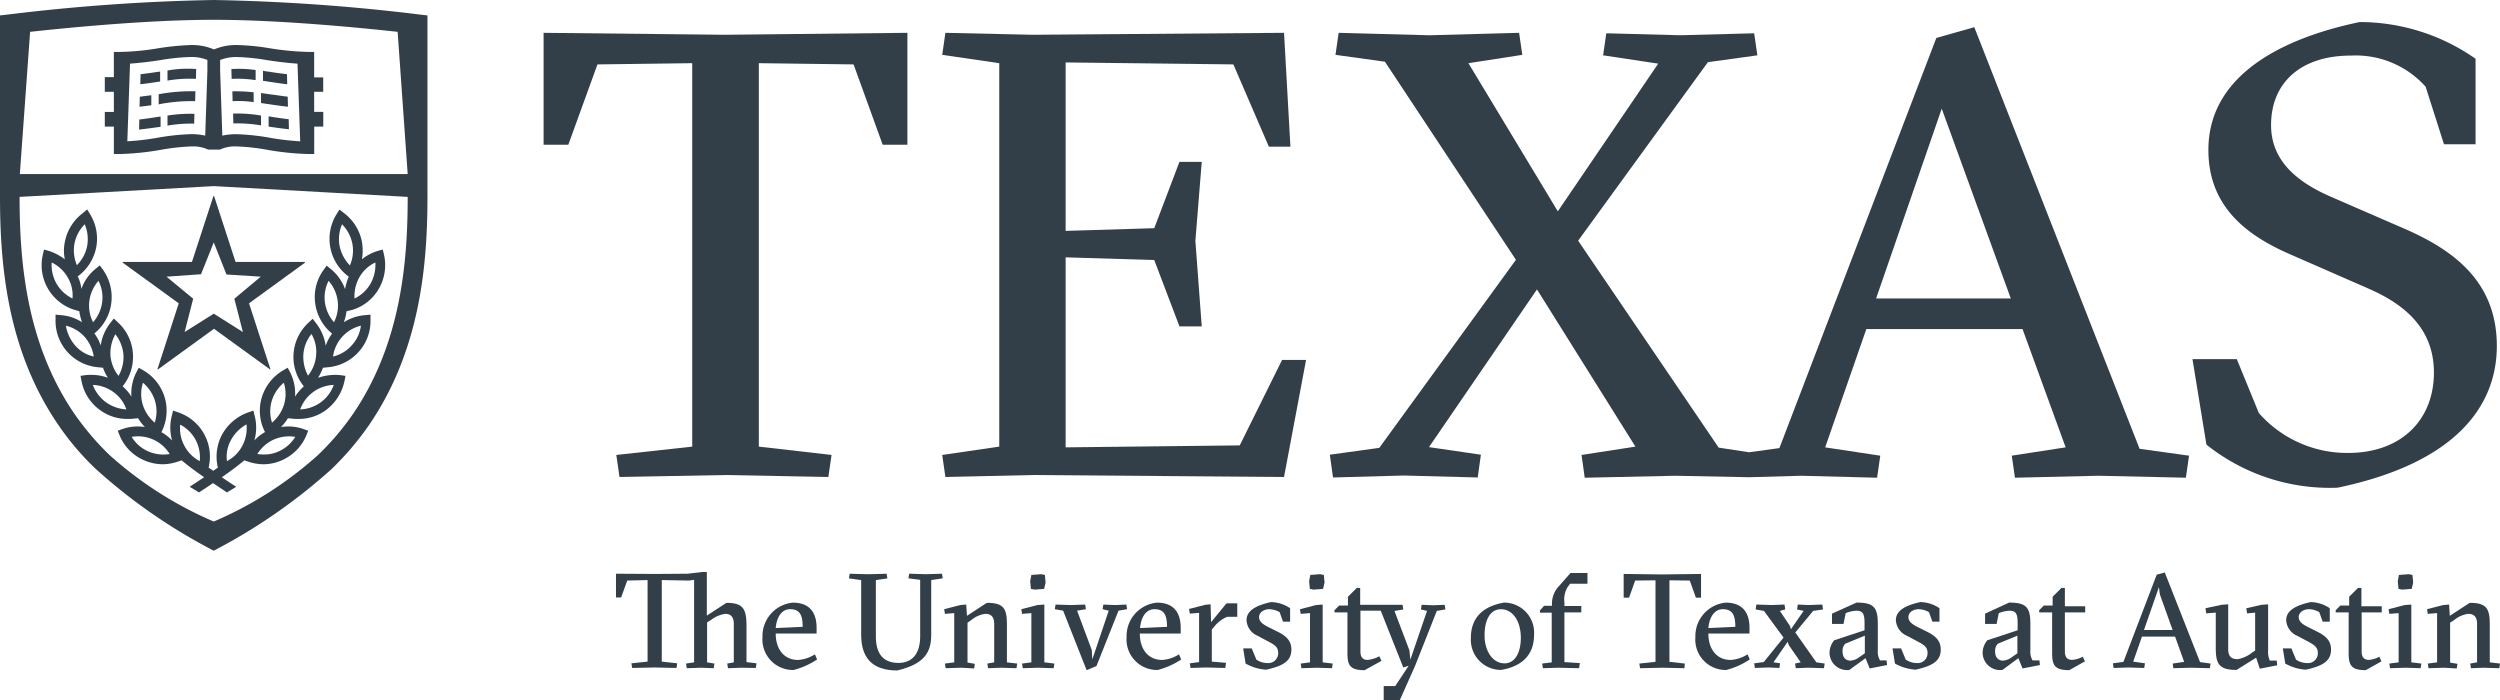 <svg id="RGB_university_primary" xmlns="http://www.w3.org/2000/svg" width="228.555" height="64" viewBox="0 0 228.555 64">
  <g id="TheUniversityOfTexasAtAustin" transform="translate(56.322 52.292)">
    <g id="Austin" transform="translate(136.842 0.045)">
      <path id="Path_684" data-name="Path 684" d="M865.564,239.643l-.806,2.306,1.075.157-.067.425-1.477-.045-1.321.045-.067-.425.963-.134L866.907,234l.739-.2,3.223,8.193.963.134-.067.425-1.7-.045-1.634.045-.067-.425,1.052-.157-.828-2.306h-3.022Zm1.634-3.828-.09-.672-1.366,3.917h2.619Z" transform="translate(-862.9 -233.8)" fill="#333f48"/>
      <path id="Path_685" data-name="Path 685" d="M906.431,251.031a1.9,1.9,0,0,0,.157.918h.627l.045.425-1.589.313-.336-1.007-1.791,1.119c-1.634,0-1.9-.582-1.9-2.015v-3.224l-.873.067-.067-.47,1.477-.313.6-.045v4.1c0,.649.269.918.873.918a2.987,2.987,0,0,0,1.343-.627l.246-.157v-3.47l-.739.067-.067-.47,1.366-.313.627-.045Z" transform="translate(-892.238 -243.89)" fill="#333f48"/>
      <path id="Path_686" data-name="Path 686" d="M935.635,246.818a1.954,1.954,0,0,0-.94-.269c-.47,0-.94.269-.94.716,0,.4.313.649.851.918l.94.47c.828.425,1.164.9,1.164,1.589,0,1.119-.9,1.522-2.306,1.836a4.355,4.355,0,0,1-1.88-.56l-.224-1.388h.784l.425,1.03a1.852,1.852,0,0,0,1.007.313.9.9,0,0,0,.985-.94c0-.47-.269-.694-.9-1.03l-.963-.515a1.644,1.644,0,0,1-1.03-1.433c0-.851.806-1.343,2.239-1.657a3.231,3.231,0,0,1,1.746.56v1.231h-.649Z" transform="translate(-916.765 -243.191)" fill="#333f48"/>
      <path id="Path_687" data-name="Path 687" d="M953.9,242.339v-.2l.425-.425h.806v-.806l.806-.806h.313v1.679h1.858v.56h-1.836v3.6c0,.358.134.739.649.739a2.183,2.183,0,0,0,.963-.291l.2.425-1.433.806c-1.388,0-1.567-.493-1.567-1.612v-3.671Z" transform="translate(-933.529 -238.69)" fill="#333f48"/>
      <path id="Path_688" data-name="Path 688" d="M977.045,243.051l-1.41.045-.067-.425.851-.112v-4.5l-.851.067-.067-.425,1.477-.381.6-.045v5.283l.918.112-.067.425Zm-.6-8.484.9-.067.336.067.067.694-.134.582-.873.067-.336-.067-.067-.694Z" transform="translate(-950.294 -234.343)" fill="#333f48"/>
      <path id="Path_689" data-name="Path 689" d="M992.745,252.132l-1.41.045-.067-.425.851-.112v-4.5l-.851.067-.067-.425,1.477-.381.537-.045.067,1.03L995.1,246.2c1.567,0,1.836.537,1.836,2.015v3.425l.94.112-.067.425-1.41-.045-1.186.045-.067-.425.627-.112v-3.515c0-.649-.291-.918-.806-.918a2.469,2.469,0,0,0-1.276.56l-.381.246v3.649l.672.112-.067.425Z" transform="translate(-962.479 -243.424)" fill="#333f48"/>
    </g>
    <g id="at" transform="translate(124.933 1.455)">
      <path id="Path_690" data-name="Path 690" d="M812.118,246.1c1.544,0,1.948.4,1.948,1.948v2.418a1.566,1.566,0,0,0,.2.918h.627l.045.425-1.589.313-.381-.94-1.455,1.074a1.6,1.6,0,0,1-1.813-1.567,1.849,1.849,0,0,1,.425-1.142l2.776-.918v-.6c0-.739-.067-1.186-.716-1.186a2.887,2.887,0,0,0-1.007.224l-.2.985h-1.052v-.94Zm.761,3.022-1.791.739a.946.946,0,0,0-.246.694c0,.627.358.851.716.851a1.487,1.487,0,0,0,.806-.313l.515-.358Z" transform="translate(-809.7 -244.757)" fill="#333f48"/>
      <path id="Path_691" data-name="Path 691" d="M832.8,242.339v-.2l.425-.425h.806v-.806l.806-.806h.313v1.679h1.858v.56h-1.858v3.6c0,.358.134.739.649.739a2.365,2.365,0,0,0,.985-.291l.2.425-1.433.806c-1.388,0-1.567-.493-1.567-1.612v-3.671Z" transform="translate(-827.629 -240.1)" fill="#333f48"/>
    </g>
    <g id="Texas" transform="translate(92.116 0.179)">
      <path id="Path_692" data-name="Path 692" d="M668.652,243.018l-1.992-.045-2.059.045-.067-.425,1.477-.157v-7.454l-1.858.022-.56,1.567H663.1V234.4l3.537.045,3.537-.045v2.171h-.47l-.56-1.567-1.858-.022v7.454l1.41.157Z" transform="translate(-663.1 -234.4)" fill="#333f48"/>
      <path id="Path_693" data-name="Path 693" d="M693.587,248.943c0,1.41.761,2.4,2.037,2.4a3.17,3.17,0,0,0,1.545-.515l.2.47a6.985,6.985,0,0,1-2.149.963,2.776,2.776,0,0,1-2.821-3,3.067,3.067,0,0,1,2.776-3.156c1.634,0,2.171,1.03,2.171,2.306v.515h-3.761Zm2.462-.627c0-.94-.179-1.612-1.142-1.612-.739,0-1.231.694-1.321,1.724Z" transform="translate(-685.841 -243.481)" fill="#333f48"/>
      <path id="Path_694" data-name="Path 694" d="M718.773,252.272l-.067.425-.963-.045-1.276.045-.067-.425.873-.112,1.813-2.239-1.791-2.44-.761-.134.067-.448,1.41.045,1.164-.045.067.448-.492.134.918,1.366.09.313,1.164-1.679-.6-.134.067-.448.963.045,1.276-.045.067.448-.9.134-1.634,1.97,1.925,2.731.761.112-.067.425-1.41-.045-1.164.045-.067-.425.515-.112-1.1-1.589-.089-.291-1.3,1.88Z" transform="translate(-704.469 -244.102)" fill="#333f48"/>
      <path id="Path_695" data-name="Path 695" d="M749.662,246.1c1.545,0,1.948.4,1.948,1.948v2.418a1.565,1.565,0,0,0,.2.918h.6l.045.425-1.589.313-.381-.94-1.477,1.074a1.6,1.6,0,0,1-1.813-1.567,1.849,1.849,0,0,1,.425-1.142l2.776-.918v-.6c0-.739-.067-1.186-.716-1.186a2.887,2.887,0,0,0-1.007.224l-.2.985h-1.052v-.94Zm.761,3.022-1.791.739a.946.946,0,0,0-.246.694c0,.627.358.851.716.851a1.488,1.488,0,0,0,.806-.313l.515-.358Z" transform="translate(-728.374 -243.481)" fill="#333f48"/>
      <path id="Path_696" data-name="Path 696" d="M776.235,246.818a2.047,2.047,0,0,0-.94-.269c-.47,0-.94.269-.94.716,0,.4.313.649.851.918l.94.47c.828.425,1.164.9,1.164,1.589,0,1.119-.9,1.522-2.306,1.836a4.459,4.459,0,0,1-1.88-.56l-.224-1.388h.784l.425,1.03a1.852,1.852,0,0,0,1.007.313.9.9,0,0,0,.985-.94c0-.47-.246-.694-.9-1.03l-.963-.515a1.644,1.644,0,0,1-1.03-1.433c0-.851.806-1.343,2.239-1.657a3.231,3.231,0,0,1,1.746.56v1.231h-.649Z" transform="translate(-748.321 -243.326)" fill="#333f48"/>
    </g>
    <g id="of" transform="translate(78.148 0.09)">
      <path id="Path_697" data-name="Path 697" d="M606.476,249.055c0,1.836-1.119,2.888-3.022,3.2a2.755,2.755,0,0,1-2.753-2.932c0-1.858,1.119-2.888,3.022-3.224A2.749,2.749,0,0,1,606.476,249.055Zm-2.709,2.6c.985,0,1.5-1.007,1.5-2.328,0-1.567-.761-2.619-1.813-2.619-1.007,0-1.5,1.007-1.5,2.35C601.931,250.465,602.67,251.652,603.767,251.652Z" transform="translate(-600.7 -243.391)" fill="#333f48"/>
      <path id="Path_698" data-name="Path 698" d="M631.139,237.022h1.545v.582h-1.545v4.544l1.41.09-.067.47-1.9-.045-1.41.045-.067-.425.873-.112v-4.544H628.9v-.2l.381-.425H630v-.112a2.345,2.345,0,0,1,.672-1.724L631.7,234h1.545v.985h-1.589l-.246.336a2.2,2.2,0,0,0-.269,1.388v.313Z" transform="translate(-622.587 -234)" fill="#333f48"/>
    </g>
    <g id="University" transform="translate(21.289 0.157)">
      <path id="Path_699" data-name="Path 699" d="M352.14,234.725l.067-.425,1.567.045,1.433-.045.067.425-1.052.157V239.9c0,1.612-.649,2.664-3.112,3.246-2.418,0-3.291-1.3-3.291-3.268v-4.992l-1.119-.157.067-.425,1.7.045,1.679-.045.067.425-1.052.157v5.171c0,1.522.649,2.4,2.06,2.4,1.276,0,1.992-.851,1.992-2.44V234.86Z" transform="translate(-346.7 -234.3)" fill="#333f48"/>
      <path id="Path_700" data-name="Path 700" d="M387.145,252.132l-1.41.045-.067-.425.851-.112v-4.5l-.851.067-.067-.425,1.477-.381.537-.045.067,1.03L389.5,246.2c1.567,0,1.836.537,1.836,2.015v3.425l.94.112-.067.425-1.41-.045-1.186.045-.067-.425.627-.112v-3.515c0-.649-.291-.918-.806-.918a2.469,2.469,0,0,0-1.276.56l-.358.246v3.649l.672.112-.067.425Z" transform="translate(-376.892 -243.536)" fill="#333f48"/>
      <path id="Path_701" data-name="Path 701" d="M418.645,243.051l-1.41.045-.067-.425.851-.112v-4.5l-.851.067-.067-.425,1.477-.381.627-.045v5.283l.918.112-.067.425Zm-.627-8.484.9-.067.336.067.067.694-.134.582-.873.067-.336-.067-.067-.694Z" transform="translate(-401.341 -234.455)" fill="#333f48"/>
      <path id="Path_702" data-name="Path 702" d="M434.225,251.914l1.5-4.455-.56-.134.067-.425,1.074.045,1.03-.045.067.425-.783.134-2.015,5.059-.9.381-2.149-5.44-.761-.134.067-.425,1.41.045,1.3-.045.067.425-.806.134,1.343,3.6Z" transform="translate(-411.974 -244.079)" fill="#333f48"/>
      <path id="Path_703" data-name="Path 703" d="M461.309,248.943c0,1.41.761,2.4,2.037,2.4a3.171,3.171,0,0,0,1.545-.515l.2.47a6.985,6.985,0,0,1-2.149.963,2.792,2.792,0,0,1-2.843-3,3.067,3.067,0,0,1,2.776-3.156c1.634,0,2.171,1.03,2.171,2.306v.515h-3.738Zm2.485-.627c0-.94-.179-1.612-1.142-1.612-.761,0-1.231.694-1.321,1.724Z" transform="translate(-434.715 -243.459)" fill="#333f48"/>
      <path id="Path_704" data-name="Path 704" d="M487.615,248.124l1.41-1.724h.985v1.231h-.918a2.922,2.922,0,0,0-1.164.873l-.246.291v2.932l1.3.112-.067.47-1.791-.045-1.388.045-.067-.425.851-.112v-4.5l-.851.067-.067-.425,1.477-.381.492-.045Z" transform="translate(-454.507 -243.691)" fill="#333f48"/>
      <path id="Path_705" data-name="Path 705" d="M511.035,246.818a2.047,2.047,0,0,0-.94-.269c-.47,0-.94.269-.94.716,0,.4.313.649.851.918l.94.47c.828.425,1.164.9,1.164,1.589,0,1.119-.9,1.522-2.306,1.836a4.355,4.355,0,0,1-1.88-.56l-.224-1.388h.784l.425,1.03a1.852,1.852,0,0,0,1.007.313.905.905,0,0,0,.985-.94c0-.47-.246-.694-.9-1.03l-.963-.515a1.644,1.644,0,0,1-1.03-1.433c0-.851.806-1.343,2.239-1.657a3.231,3.231,0,0,1,1.746.56v1.231h-.649Z" transform="translate(-471.659 -243.303)" fill="#333f48"/>
      <path id="Path_706" data-name="Path 706" d="M532.445,243.051l-1.41.045-.067-.425.851-.112v-4.5l-.851.067-.067-.425,1.477-.381.6-.045v5.283l.918.112-.067.425Zm-.6-8.484.9-.067.336.067.067.694-.134.582-.873.067-.336-.067-.067-.694Z" transform="translate(-489.666 -234.455)" fill="#333f48"/>
      <path id="Path_707" data-name="Path 707" d="M549.5,250.308v-1.231h1.052l1.231-1.858-.493.157-2.059-5.193h-1.858v3.761c0,.358.134.739.649.739a2.732,2.732,0,0,0,1.075-.336l.2.425-1.545.851c-1.388,0-1.567-.493-1.567-1.612v-3.671H545v-.2l.425-.425h.806v-.806l.806-.806h.313v1.545h3.873l.067.425-.806.134,1.365,3.6.09.851,1.522-4.455-.56-.134.067-.425,1.075.045,1.03-.045.067.425-.784.134-1.992,5.037-1.388,3.112H549.5Z" transform="translate(-500.61 -238.802)" fill="#333f48"/>
    </g>
    <g id="The">
      <path id="Path_708" data-name="Path 708" d="M262.994,242.353l-1.164.045-.067-.425.6-.112v-3.515c0-.649-.291-.918-.784-.918a2.79,2.79,0,0,0-1.3.56l-.358.224v3.649l.672.112-.067.425-1.164-.045-1.3.045-.067-.425.739-.112v-7.544l-.448.067-2.507-.045v7.454l1.41.157-.067.425-1.992-.045-2.059.045-.067-.425,1.477-.157v-7.454l-1.858.045-.56,1.545h-.47v-2.171l3.537.022,3.022-.022,1.321-.157h.425v3.985l1.791-1.164c1.567,0,1.836.582,1.836,2.149v3.268l.918.112-.067.425Z" transform="translate(-251.6 -233.6)" fill="#333f48"/>
      <path id="Path_709" data-name="Path 709" d="M312.609,248.943c0,1.41.761,2.4,2.037,2.4a3.171,3.171,0,0,0,1.545-.515l.2.47a6.985,6.985,0,0,1-2.149.963,2.792,2.792,0,0,1-2.843-3,3.067,3.067,0,0,1,2.776-3.156c1.634,0,2.171,1.03,2.171,2.306v.515h-3.738Zm2.462-.627c0-.94-.179-1.612-1.142-1.612-.761,0-1.231.694-1.321,1.724Z" transform="translate(-298.013 -243.302)" fill="#333f48"/>
    </g>
  </g>
  <g id="ShieldTexas">
    <g id="LgTexas" transform="translate(49.696 2.015)">
      <path id="Path_710" data-name="Path 710" d="M914.674,27.849l-6.648-2.888c-3.179-1.388-5.44-3.358-5.44-6.537,0-3.873,2.709-6.357,7.3-6.357a8.573,8.573,0,0,1,6.828,2.843l1.679,5.261h2.888V12.358A18.478,18.478,0,0,0,910.689,9c-8.036,1.679-13.834,5.373-13.834,11.685,0,5.149,3.425,7.813,7.589,9.6l7.007,3.067c3.47,1.5,6.022,3.761,6.022,7.7,0,4.231-2.888,7.342-7.857,7.342a10.752,10.752,0,0,1-8.148-3.649l-2.015-4.925H895.4l1.276,7.813a18.093,18.093,0,0,0,11.976,3.94c10.879-2.261,14.573-7.522,14.573-12.961C923.225,32.706,919.241,29.818,914.674,27.849Z" transform="translate(-744.656 -9)" fill="#333f48"/>
      <path id="Path_711" data-name="Path 711" d="M602.018,11.1l-3.47.985L584.2,49.581l-2.776.381-2.776-.425L565.8,30.62,577.663,14.3l4.522-.627-.291-2.015-6.76.179-6.76-.179-.291,2.015,5.037.761-9.178,13.5L555.77,14.391l4.925-.761-.291-2.015-8.215.224-8.283-.224-.291,2.015,4.522.627,11.976,18.11L547.622,49.558l-4.522.627.291,2.082,6.469-.179,6.76.179.291-2.082-4.746-.694,9.872-14.416,9,14.371-4.925.761.291,2.082,8.283-.179,6.76.134,4.746-.134,6.939.179.291-2.015-5.037-.761L592.147,38.7h14.282l3.94,10.812-4.925.761.291,2.015,7.633-.179,7.992.179.291-2.015-4.522-.627Zm-8.977,24.8,6-17.349L605.354,35.9Z" transform="translate(-471.22 -10.63)" fill="#333f48"/>
      <path id="Path_712" data-name="Path 712" d="M412,51.119l-15.916.179V33.927l8.1.246,2.306,6.066h2.037l-.582-7.813.582-7.23h-2.037l-2.306,6.066-8.1.246v-15.4l15.334.179,3.246,7.522h1.97L416.05,13.4l-22.967.179-7.992-.179-.291,2.015,5.216.761V51.231l-5.216.761.291,2.015,7.992-.179,22.967.179,2.015-10.7h-2.194Z" transform="translate(-348.357 -12.415)" fill="#333f48"/>
      <path id="Path_713" data-name="Path 713" d="M222,13.4V23.63h2.261l2.664-7.342,8.663-.112V51.231l-6.939.761.291,2.015,9.715-.179,9.38.179.291-2.015-6.648-.761V16.176l8.663.112L253,23.63h2.261V13.4l-16.655.179Z" transform="translate(-222 -12.415)" fill="#333f48"/>
    </g>
    <g id="Shield">
      <path id="Laurel" d="M45.351,97.946a3.249,3.249,0,0,1-1.7,1.007A3.38,3.38,0,0,1,46.2,96.133a3.189,3.189,0,0,1-.851,1.813Zm-2.44-3.94a3.335,3.335,0,0,1,.336-1.97,3.462,3.462,0,0,1,.828,1.813,3.335,3.335,0,0,1-.336,1.97,3.462,3.462,0,0,1-.828-1.813Zm1.343-5.149a3.381,3.381,0,0,1,.224-1.992,3.492,3.492,0,0,1,.94,1.768,3.381,3.381,0,0,1-.224,1.992,3.585,3.585,0,0,1-.94-1.768Zm3.268,1.5a3.521,3.521,0,0,1-.448,1.948,3.375,3.375,0,0,1-1.455,1.343,3.521,3.521,0,0,1,.448-1.948,3.255,3.255,0,0,1,1.455-1.343ZM42.531,103.14a3.4,3.4,0,0,1-1.88.649,3.366,3.366,0,0,1,1.186-1.589,3.4,3.4,0,0,1,1.88-.649,3.329,3.329,0,0,1-1.186,1.589Zm-1.589-4.388a3.315,3.315,0,0,1,.739-1.858,3.25,3.25,0,0,1,.425,1.948,3.38,3.38,0,0,1-.739,1.858,3.613,3.613,0,0,1-.425-1.948Zm-1.768,4.589a3.491,3.491,0,0,1-1.1,1.657,3.36,3.36,0,0,1-.022-1.992,3.491,3.491,0,0,1,1.1-1.657,3.36,3.36,0,0,1,.022,1.992ZM40.2,106.3a3.437,3.437,0,0,1-1.5,1.321,3.187,3.187,0,0,1-1.366.291h0a5.489,5.489,0,0,1-.6-.045,3.437,3.437,0,0,1,1.5-1.321,3.476,3.476,0,0,1,1.97-.246Zm-5.865.269a3.561,3.561,0,0,1,1.41-1.41,3.47,3.47,0,0,1-.381,1.948,3.3,3.3,0,0,1-1.41,1.41,3.131,3.131,0,0,1,.381-1.948Zm-7.589,1.052a3.3,3.3,0,0,1-1.5-1.321,3.383,3.383,0,0,1,3.47,1.567,3.476,3.476,0,0,1-1.97-.246Zm-.492-4.276a3.36,3.36,0,0,1,.022-1.992,3.491,3.491,0,0,1,1.1,1.657A3.36,3.36,0,0,1,27.354,105a3.491,3.491,0,0,1-1.1-1.657Zm3.425,1.836a3.373,3.373,0,0,1,1.41,1.388,3.47,3.47,0,0,1,.381,1.948,3.3,3.3,0,0,1-1.41-1.41,3.359,3.359,0,0,1-.381-1.925ZM22.9,103.14a3.525,3.525,0,0,1-1.209-1.589,3.4,3.4,0,0,1,1.88.649,3.227,3.227,0,0,1,1.186,1.589,3.58,3.58,0,0,1-1.858-.649Zm.851-6.223a3.484,3.484,0,0,1,.739,1.858,3.436,3.436,0,0,1-.448,1.948,3.484,3.484,0,0,1-.739-1.858,3.628,3.628,0,0,1,.448-1.948Zm-3.671,1.03a3.678,3.678,0,0,1-.851-1.813,3.4,3.4,0,0,1,1.7,1.007,3.589,3.589,0,0,1,.851,1.813,3.11,3.11,0,0,1-1.7-1.007Zm-.246-4.3a3.375,3.375,0,0,1-1.455-1.343,3.478,3.478,0,0,1-.448-1.948A3.375,3.375,0,0,1,19.384,91.7a3.179,3.179,0,0,1,.448,1.948Zm.179-5.014a3.415,3.415,0,0,1,.94-1.768,3.491,3.491,0,0,1,.224,1.97,3.415,3.415,0,0,1-.94,1.768,3.469,3.469,0,0,1-.224-1.97Zm1.366,5.216a3.462,3.462,0,0,1,.828-1.813,3.306,3.306,0,0,1,.336,1.97,3.462,3.462,0,0,1-.828,1.813,3.335,3.335,0,0,1-.336-1.97Zm24,.851a4.2,4.2,0,0,0,2.462-1.948,4.3,4.3,0,0,0,.47-3.112l-.112-.47-.47.134a4.2,4.2,0,0,0-1.433.761,4.735,4.735,0,0,0,0-1.589,4.307,4.307,0,0,0-1.679-2.664l-.381-.291-.246.4a4.269,4.269,0,0,0,1.1,5.731,5.136,5.136,0,0,0-.336,1.142,4.253,4.253,0,0,0-1.3-1.836l-.381-.313-.291.4a4.236,4.236,0,0,0-.761,3.044,4.317,4.317,0,0,0,1.522,2.753l.022.022a3.968,3.968,0,0,0-.582,1.1,4.42,4.42,0,0,0-.9-2.082l-.291-.381-.358.336a4.264,4.264,0,0,0-.47,5.82l.022.022a4.6,4.6,0,0,0-.806.94,4.25,4.25,0,0,0-.448-2.216l-.224-.425-.425.246a4.317,4.317,0,0,0-1.948,2.485,4.235,4.235,0,0,0,.291,3.134v.022a4.014,4.014,0,0,0-.963.761,4.3,4.3,0,0,0,.022-2.261l-.112-.47-.448.157a4.42,4.42,0,0,0-2.418,2.037,4.28,4.28,0,0,0-.381,3.022c-.134.09-.291.2-.425.291-.157-.112-.291-.2-.425-.291a4.262,4.262,0,0,0-2.8-5.059l-.448-.157-.112.47a4.3,4.3,0,0,0,.022,2.261,4.135,4.135,0,0,0-.985-.761l.022-.022a4.263,4.263,0,0,0-1.657-5.619l-.425-.246-.224.425a4.25,4.25,0,0,0-.448,2.216,4.072,4.072,0,0,0-.806-.94l.022-.022a4.307,4.307,0,0,0,.918-3.022,4.263,4.263,0,0,0-1.388-2.821l-.358-.336-.291.381a4.237,4.237,0,0,0-.9,2.082,4.311,4.311,0,0,0-.582-1.1l.022-.022a4.22,4.22,0,0,0,1.522-2.753,4.317,4.317,0,0,0-.761-3.044l-.291-.4-.381.313a4.075,4.075,0,0,0-1.3,1.836,3.363,3.363,0,0,0-.336-1.142A4.318,4.318,0,0,0,22,88.992a4.273,4.273,0,0,0-.582-3.089l-.246-.4-.358.313a4.307,4.307,0,0,0-1.679,2.664,3.8,3.8,0,0,0,0,1.589,4.9,4.9,0,0,0-1.433-.761l-.47-.134-.112.47A4.282,4.282,0,0,0,20.056,94.7l.4.112a5.506,5.506,0,0,0,.246,1.007,4.035,4.035,0,0,0-1.948-.649l-.47-.045v.492a4.252,4.252,0,0,0,3.917,4.32l.425.045a3.886,3.886,0,0,0,.448.918,4.236,4.236,0,0,0-1.5-.269,4.312,4.312,0,0,0-.537.022l-.47.067.09.47a4.245,4.245,0,0,0,1.7,2.664,4.188,4.188,0,0,0,2.507.806,4.312,4.312,0,0,0,.537-.022l.425-.045a4.331,4.331,0,0,0,.627.806,4.206,4.206,0,0,0-2.037.179l-.448.157.179.448a4.209,4.209,0,0,0,2.194,2.239,4.28,4.28,0,0,0,1.724.381,4.348,4.348,0,0,0,1.41-.246l.336-.112c.56.47,1.186.94,2.059,1.545-.4.269-.828.537-1.321.873l.851.515c.47-.313.9-.582,1.276-.851.381.246.806.537,1.276.851l.851-.515c-.492-.313-.918-.6-1.321-.873.873-.6,1.5-1.074,2.059-1.545l.336.112a4.348,4.348,0,0,0,1.41.246h0a4.122,4.122,0,0,0,1.724-.381,4.286,4.286,0,0,0,2.194-2.239l.179-.448-.448-.157A4.206,4.206,0,0,0,38.9,105.4a4.332,4.332,0,0,0,.627-.806l.425.045a4.312,4.312,0,0,0,.537.022h0A4.188,4.188,0,0,0,43,103.856a4.437,4.437,0,0,0,1.7-2.664l.09-.47-.47-.067a4.725,4.725,0,0,0-2.037.246,4.967,4.967,0,0,0,.448-.918l.425-.045a4.263,4.263,0,0,0,2.821-1.388,4.2,4.2,0,0,0,1.1-2.932v-.492l-.492.045a4.285,4.285,0,0,0-1.948.649,3.9,3.9,0,0,0,.246-1.007l.492-.112Z" transform="translate(-13.206 -66.36)" fill="#333f48"/>
      <path id="Star" d="M57.263,87.241l1.164-2.91,1.164,2.932,3.134.2L60.308,89.48l.783,3.044-2.664-1.679-2.664,1.679.783-3.044-2.44-2.015,3.156-.224Zm-7.119-1.03h0L55.226,89.9l-1.948,6.022a.022.022,0,0,0,.022.022h.022l5.126-3.716,5.126,3.716H63.6c.022-.022.022-.045,0-.045l-1.948-6,5.081-3.694h0c.022,0,.045-.022.022-.067,0-.022-.022-.022-.045-.022H60.42l-1.948-5.977h0a.045.045,0,1,0-.09,0h0l-1.948,5.977H50.167a.082.082,0,0,0-.067.022c0,.045,0,.067.045.067Z" transform="translate(-38.885 -62.169)" fill="#333f48"/>
      <path id="Book" d="M57.821,26.862a21.068,21.068,0,0,0-2.977-.313,5.646,5.646,0,0,0-1.3.134l-.2-5.932v-.985a3.94,3.94,0,0,1,1.567-.269,18.9,18.9,0,0,1,2.776.291c.873.134,1.791.246,2.731.313l.246,7.1a24.6,24.6,0,0,1-2.843-.336Zm-10.118,0a24.6,24.6,0,0,1-2.843.336l.246-7.1c.94-.067,1.836-.179,2.731-.313a18.9,18.9,0,0,1,2.776-.291,3.866,3.866,0,0,1,1.567.269v.985l-.2,5.932a5.646,5.646,0,0,0-1.3-.134,21.068,21.068,0,0,0-2.977.313ZM62.768,22.7V21.355H61.94V19.027h-.56a25.957,25.957,0,0,1-3.515-.336,20.6,20.6,0,0,0-2.932-.291,5.114,5.114,0,0,0-2.149.4,5.114,5.114,0,0,0-2.149-.4,23.61,23.61,0,0,0-2.932.291,22.8,22.8,0,0,1-3.515.336h-.56v2.306H42.8v1.343h.828v1.836H42.8v1.343h.828v2.507h.56a24.866,24.866,0,0,0,3.716-.381,20.145,20.145,0,0,1,2.8-.313,3.272,3.272,0,0,1,1.545.291h1.075a3.272,3.272,0,0,1,1.545-.291,19.434,19.434,0,0,1,2.8.313,25.49,25.49,0,0,0,3.716.381h.56V25.854h.828V24.511H61.94V22.676h.828Zm-14.909-1.88v.918h-.045c-.582.09-1.164.179-1.768.246l.022-.918c.537-.067,1.075-.134,1.612-.224a.493.493,0,0,0,.179-.022Zm.672-.09v.918a11.928,11.928,0,0,1,2.6-.157l.022-.9a10.553,10.553,0,0,0-2.619.134Zm-.672,4.208c-.067,0-.112.022-.157.022-.582.09-1.164.179-1.746.246l-.022.918c.649-.067,1.3-.157,1.925-.246H47.9v-.94Zm.672-.09v.918a12.046,12.046,0,0,1,2.44-.179l.022-.9a13.6,13.6,0,0,0-2.462.157ZM47.725,22.9v.918a.2.2,0,0,0,.112-.022,15.726,15.726,0,0,1,3.224-.269l.022-.9a16.255,16.255,0,0,0-3.358.269Zm-.694.09L46,23.123l-.022.918,1.075-.134v-.918Zm9.559-2.306a10.738,10.738,0,0,0-2.216-.09l.022.9a10.824,10.824,0,0,1,2.194.112v-.918Zm2.865.381c-.537-.067-1.075-.134-1.612-.224a5.228,5.228,0,0,1-.582-.09v.918c.157.022.291.045.448.067.582.09,1.164.179,1.768.246l-.022-.918ZM56.41,22.72a14.844,14.844,0,0,0-1.948-.09l.022.9a9.6,9.6,0,0,1,1.925.09v-.9Zm3.112.4c-.56-.067-1.119-.157-1.679-.224-.246-.045-.515-.067-.761-.112v.918c.2.022.425.067.627.09.6.09,1.209.179,1.836.246l-.022-.918Zm-1.768,2.731c.6.09,1.231.179,1.88.246l-.022-.918c-.6-.067-1.186-.157-1.746-.246a.169.169,0,0,1-.09-.022v.94Zm-.672-1.007a12.787,12.787,0,0,0-2.552-.179l.022.9a12.9,12.9,0,0,1,2.53.179v-.9Z" transform="translate(-33.219 -14.281)" fill="#333f48"/>
      <path id="ShieldOutline" d="M32.28,37.831a24.086,24.086,0,0,1-3.224,3.783,34.568,34.568,0,0,1-9.514,6.066,34.568,34.568,0,0,1-9.514-6.066,25.143,25.143,0,0,1-3.224-3.783C2.373,31.362,1.791,23.841,1.791,18h0l17.752-.985L37.272,18c0,5.843-.582,13.364-4.992,19.834ZM2.753,2.91c3.291-.358,10.7-1.1,16.789-1.1s13.5.739,16.811,1.1l.918,13.006H1.813L2.753,2.91Zm36.332-1.5-.783-.09A179.92,179.92,0,0,0,19.542,0h0A179.92,179.92,0,0,0,.783,1.321L0,1.41V15.916H0v2.015c0,6.111.6,14.013,5.328,20.908a24.664,24.664,0,0,0,3.4,4.007h0l.022.022a50.987,50.987,0,0,0,10.79,7.477h0a51.584,51.584,0,0,0,10.79-7.477l.022-.022h0a26.921,26.921,0,0,0,3.4-4.007c4.723-6.917,5.328-14.8,5.328-20.908V17.64h0V1.41Z" fill="#333f48"/>
    </g>
  </g>
</svg>
